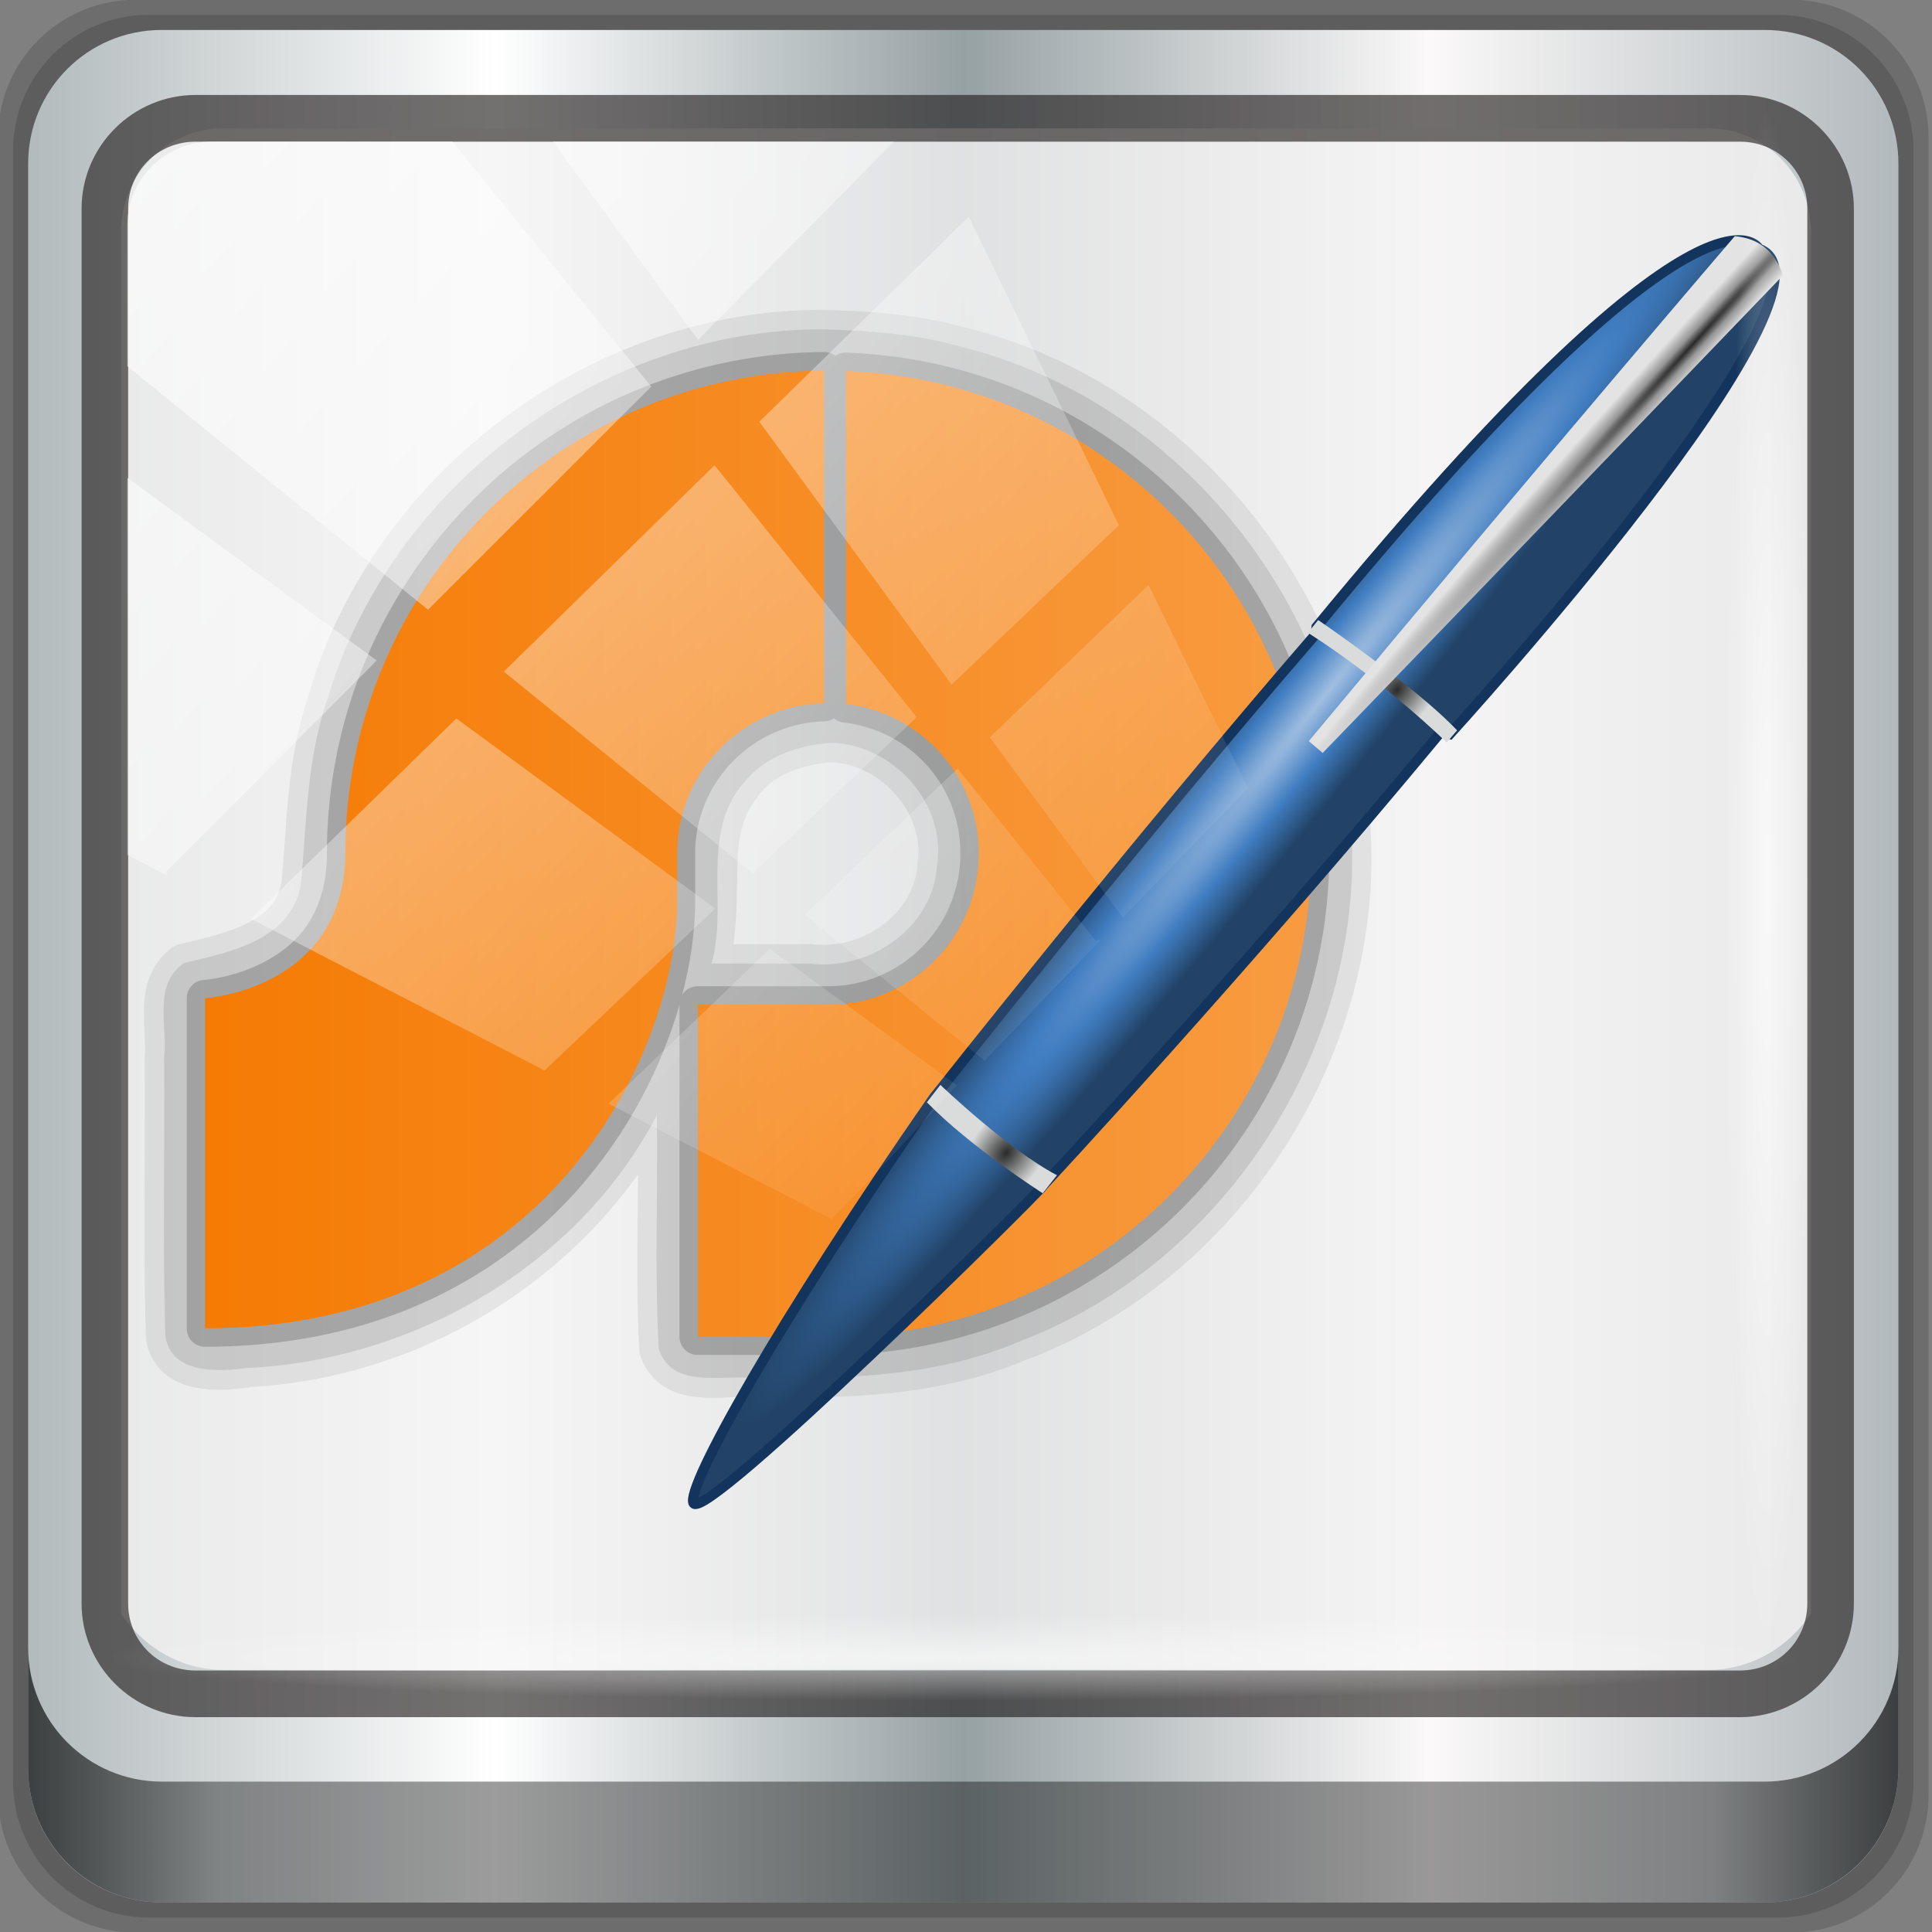 <?xml version="1.0" encoding="UTF-8" standalone="no"?>
<!-- Created with Inkscape (http://www.inkscape.org/) -->

<svg
   xmlns:dc="http://purl.org/dc/elements/1.1/"
   xmlns:cc="http://creativecommons.org/ns#"
   xmlns:rdf="http://www.w3.org/1999/02/22-rdf-syntax-ns#"
   xmlns:svg="http://www.w3.org/2000/svg"
   xmlns="http://www.w3.org/2000/svg"
   xmlns:xlink="http://www.w3.org/1999/xlink"
   xmlns:sodipodi="http://sodipodi.sourceforge.net/DTD/sodipodi-0.dtd"
   xmlns:inkscape="http://www.inkscape.org/namespaces/inkscape"
   version="1.0"
   width="96"
   height="96"
   id="svg2408"
   inkscape:version="0.92.2 5c3e80d, 2017-08-06"
   sodipodi:docname="blogilo.svg">
  <rect width="100%" height="100%" fill="#808080" stroke="none"/>
  <sodipodi:namedview
     pagecolor="#ffffff"
     bordercolor="#666666"
     borderopacity="1"
     objecttolerance="10"
     gridtolerance="10"
     guidetolerance="10"
     inkscape:pageopacity="0"
     inkscape:pageshadow="2"
     inkscape:window-width="1280"
     inkscape:window-height="947"
     id="namedview3378"
     showgrid="false"
     inkscape:zoom="2.5395538"
     inkscape:cx="-8.2640606"
     inkscape:cy="47.791172"
     inkscape:window-x="0"
     inkscape:window-y="19"
     inkscape:window-maximized="1"
     inkscape:current-layer="g2574"
     inkscape:snap-global="false" />
  <defs
     id="defs2410">
    <linearGradient
       id="linearGradient5409">
      <stop
         style="stop-color:#f44800;stop-opacity:1;"
         offset="0"
         id="stop5411" />
      <stop
         style="stop-color:#bc3700;stop-opacity:1;"
         offset="1"
         id="stop5413" />
    </linearGradient>
    <linearGradient
       id="linearGradient3941">
      <stop
         id="stop3943"
         style="stop-color:#ffffff;stop-opacity:1"
         offset="0" />
      <stop
         id="stop3945"
         style="stop-color:#ffffff;stop-opacity:0"
         offset="1" />
    </linearGradient>
    <linearGradient
       x1="45.448"
       y1="92.54"
       x2="45.448"
       y2="7.017"
       id="ButtonShadow"
       gradientUnits="userSpaceOnUse"
       gradientTransform="scale(1.006,0.994)">
      <stop
         id="stop3750"
         style="stop-color:#000000;stop-opacity:1"
         offset="0" />
      <stop
         id="stop3752"
         style="stop-color:#000000;stop-opacity:0.588"
         offset="1" />
    </linearGradient>
    <linearGradient
       id="linearGradient3737">
      <stop
         id="stop3739"
         style="stop-color:#ffffff;stop-opacity:1"
         offset="0" />
      <stop
         id="stop3741"
         style="stop-color:#ffffff;stop-opacity:0"
         offset="1" />
    </linearGradient>
    <linearGradient
       id="linearGradient3700">
      <stop
         id="stop3702"
         style="stop-color:#f57900;stop-opacity:1"
         offset="0" />
      <stop
         id="stop3704"
         style="stop-color:#f89d44;stop-opacity:1"
         offset="1" />
    </linearGradient>
    <filter
       color-interpolation-filters="sRGB"
       id="filter3174">
      <feGaussianBlur
         id="feGaussianBlur3176"
         stdDeviation="1.71" />
    </filter>
    <linearGradient
       x1="36.357"
       y1="6"
       x2="36.357"
       y2="63.893"
       id="linearGradient3188"
       xlink:href="#linearGradient3737"
       gradientUnits="userSpaceOnUse" />
    <filter
       x="-0.192"
       y="-0.192"
       width="1.384"
       height="1.384"
       color-interpolation-filters="sRGB"
       id="filter3794">
      <feGaussianBlur
         id="feGaussianBlur3796"
         stdDeviation="5.28" />
    </filter>
    <linearGradient
       x1="48"
       y1="20.221"
       x2="48"
       y2="138.661"
       id="linearGradient3613"
       xlink:href="#linearGradient3737"
       gradientUnits="userSpaceOnUse" />
    <radialGradient
       cx="48"
       cy="90.172"
       r="42"
       fx="48"
       fy="90.172"
       id="radialGradient3619"
       xlink:href="#linearGradient3737"
       gradientUnits="userSpaceOnUse"
       gradientTransform="matrix(1.157,0,0,0.996,-7.551,0.197)" />
    <clipPath
       id="clipPath3613">
      <rect
         width="84"
         height="84"
         rx="6"
         ry="6"
         x="6"
         y="6"
         id="rect3615"
         style="fill:#ffffff;fill-opacity:1;fill-rule:nonzero;stroke:none" />
    </clipPath>
    <linearGradient
       x1="48"
       y1="90"
       x2="48"
       y2="5.988"
       id="linearGradient3617"
       xlink:href="#linearGradient3700"
       gradientUnits="userSpaceOnUse" />
    <linearGradient
       x1="45.448"
       y1="92.54"
       x2="45.448"
       y2="7.017"
       id="ButtonShadow-0"
       gradientUnits="userSpaceOnUse"
       gradientTransform="matrix(1.006,0,0,0.994,100,0)">
      <stop
         id="stop3750-8"
         style="stop-color:#000000;stop-opacity:1"
         offset="0" />
      <stop
         id="stop3752-5"
         style="stop-color:#000000;stop-opacity:0.588"
         offset="1" />
    </linearGradient>
    <linearGradient
       x1="32.251"
       y1="6.132"
       x2="32.251"
       y2="90.239"
       id="linearGradient3780"
       xlink:href="#ButtonShadow-0"
       gradientUnits="userSpaceOnUse"
       gradientTransform="matrix(1.024,0,0,1.012,-1.143,-98.071)" />
    <linearGradient
       x1="32.251"
       y1="6.132"
       x2="32.251"
       y2="90.239"
       id="linearGradient3772"
       xlink:href="#ButtonShadow-0"
       gradientUnits="userSpaceOnUse"
       gradientTransform="matrix(1.024,0,0,1.012,-1.143,-98.071)" />
    <linearGradient
       x1="32.251"
       y1="6.132"
       x2="32.251"
       y2="90.239"
       id="linearGradient3725"
       xlink:href="#ButtonShadow-0"
       gradientUnits="userSpaceOnUse"
       gradientTransform="matrix(1.024,0,0,1.012,-1.143,-98.071)" />
    <linearGradient
       x1="32.251"
       y1="6.132"
       x2="32.251"
       y2="90.239"
       id="linearGradient3721"
       xlink:href="#ButtonShadow-0"
       gradientUnits="userSpaceOnUse"
       gradientTransform="translate(0,-97)" />
    <linearGradient
       x1="32.251"
       y1="6.132"
       x2="32.251"
       y2="90.239"
       id="linearGradient3026"
       xlink:href="#ButtonShadow-0"
       gradientUnits="userSpaceOnUse"
       gradientTransform="matrix(1.024,0,0,1.012,-1.143,-98.071)" />
    <linearGradient
       x1="49.984"
       y1="63.414"
       x2="49.984"
       y2="-2.316"
       id="linearGradient3947"
       xlink:href="#linearGradient3941"
       gradientUnits="userSpaceOnUse" />
    <linearGradient
       id="linearGradient3936">
      <stop
         id="stop3938"
         style="stop-color:#000000;stop-opacity:1"
         offset="0" />
      <stop
         id="stop3940"
         style="stop-color:#000000;stop-opacity:0"
         offset="1" />
    </linearGradient>
    <linearGradient
       id="linearGradient3294">
      <stop
         id="stop3296"
         style="stop-color:#a1bfe1;stop-opacity:1"
         offset="0" />
      <stop
         id="stop3302"
         style="stop-color:#407dc1;stop-opacity:1"
         offset="0.501" />
      <stop
         id="stop3298"
         style="stop-color:#224367;stop-opacity:1"
         offset="1" />
    </linearGradient>
    <linearGradient
       id="linearGradient3202">
      <stop
         id="stop3204"
         style="stop-color:#2b2b2b;stop-opacity:1"
         offset="0" />
      <stop
         id="stop3250"
         style="stop-color:#828383;stop-opacity:1"
         offset="0.5" />
      <stop
         id="stop3206"
         style="stop-color:#dadbdb;stop-opacity:1"
         offset="1" />
    </linearGradient>
    <linearGradient
       id="linearGradient3242">
      <stop
         id="stop3244"
         style="stop-color:#282828;stop-opacity:1"
         offset="0" />
      <stop
         id="stop3252"
         style="stop-color:#969696;stop-opacity:1"
         offset="0.393" />
      <stop
         id="stop3246"
         style="stop-color:#e3e3e3;stop-opacity:1"
         offset="1" />
    </linearGradient>
    <linearGradient
       x1="103.948"
       y1="79.295"
       x2="134.487"
       y2="41.356"
       id="linearGradient3946"
       xlink:href="#linearGradient3936"
       gradientUnits="userSpaceOnUse"
       gradientTransform="matrix(0.848,0.53,-0.53,0.848,-2.158,-41.321)" />
    <linearGradient
       x1="102.762"
       y1="78.68"
       x2="142.168"
       y2="30.336"
       id="linearGradient3176"
       xlink:href="#linearGradient3936"
       gradientUnits="userSpaceOnUse"
       gradientTransform="matrix(0.986,0.169,-0.169,0.986,-45.009,-15.895)" />
    <radialGradient
       cx="418.456"
       cy="181.19"
       r="63.069"
       fx="418.456"
       fy="181.19"
       id="radialGradient4034"
       xlink:href="#linearGradient3242"
       gradientUnits="userSpaceOnUse"
       gradientTransform="matrix(-0.012,-0.011,0.318,-0.349,38.558,90.465)" />
    <radialGradient
       cx="283.507"
       cy="382.148"
       r="17.677"
       fx="283.507"
       fy="382.148"
       id="radialGradient4037"
       xlink:href="#linearGradient3202"
       gradientUnits="userSpaceOnUse"
       gradientTransform="matrix(0.078,0.062,-0.095,0.12,90.619,-23.62)" />
    <radialGradient
       cx="289.441"
       cy="390.452"
       r="17.677"
       fx="289.441"
       fy="390.452"
       id="radialGradient4040"
       xlink:href="#linearGradient3202"
       gradientUnits="userSpaceOnUse"
       gradientTransform="matrix(0.078,0.062,-0.095,0.12,71.516,-1.99)" />
    <radialGradient
       cx="425.51"
       cy="356.623"
       r="143.342"
       fx="425.51"
       fy="356.623"
       id="radialGradient4043"
       xlink:href="#linearGradient3294"
       gradientUnits="userSpaceOnUse"
       gradientTransform="matrix(-0.019,-0.015,0.202,-0.252,8.796,136.459)" />
    <linearGradient
       id="linearGradient12946"
       inkscape:collect="always">
      <stop
         id="stop12948"
         offset="0"
         style="stop-color:#ffffff;stop-opacity:1;" />
      <stop
         id="stop12950"
         offset="1"
         style="stop-color:#ffffff;stop-opacity:0;" />
    </linearGradient>
    <linearGradient
       gradientUnits="userSpaceOnUse"
       y2="-34.779"
       x2="56.28"
       y1="3.013"
       x1="9.078"
       id="linearGradient12954"
       xlink:href="#linearGradient12946"
       inkscape:collect="always" />
    <clipPath
       id="clipPath2973-9">
      <rect
         width="84"
         height="84"
         rx="6"
         ry="6"
         x="6"
         y="6"
         id="rect2975-6"
         style="fill:url(#linearGradient2977);fill-opacity:1;fill-rule:nonzero;stroke:none" />
    </clipPath>
    <linearGradient
       id="linearGradient13087">
      <stop
         id="stop13089"
         style="stop-color:#ffffff;stop-opacity:1"
         offset="0" />
      <stop
         id="stop13091"
         style="stop-color:#ffffff;stop-opacity:1"
         offset="0.3" />
      <stop
         id="stop13093"
         style="stop-color:#f0f0f0;stop-opacity:1"
         offset="0.9" />
      <stop
         id="stop13095"
         style="stop-color:#d2d2d2;stop-opacity:1"
         offset="1" />
    </linearGradient>
    <radialGradient
       cx="48"
       cy="60"
       r="5"
       fx="48"
       fy="60"
       id="radialGradient3979-6"
       xlink:href="#linearGradient3674-5-0"
       gradientUnits="userSpaceOnUse" />
    <linearGradient
       id="linearGradient3983-2">
      <stop
         id="stop3985-6"
         style="stop-color:#ffffff;stop-opacity:1"
         offset="0" />
      <stop
         id="stop3989-2"
         style="stop-color:#868686;stop-opacity:1"
         offset="1" />
    </linearGradient>
    <linearGradient
       x1="43"
       y1="60"
       x2="53"
       y2="60"
       id="linearGradient3973-9"
       xlink:href="#linearGradient3983-2"
       gradientUnits="userSpaceOnUse" />
    <linearGradient
       id="linearGradient3917-6-8">
      <stop
         id="stop3919-2"
         style="stop-color:#000000;stop-opacity:1"
         offset="0" />
      <stop
         id="stop3921-7"
         style="stop-color:#000000;stop-opacity:0"
         offset="1" />
    </linearGradient>
    <linearGradient
       x1="17"
       y1="48"
       x2="120"
       y2="48"
       id="linearGradient3923-1-6"
       xlink:href="#linearGradient3917-6-8"
       gradientUnits="userSpaceOnUse"
       gradientTransform="matrix(0,1,-1,0,96,0)" />
    <linearGradient
       id="linearGradient3899-9">
      <stop
         id="stop3901-8"
         style="stop-color:#ffffff;stop-opacity:1"
         offset="0" />
      <stop
         id="stop3981-6"
         style="stop-color:#ffffff;stop-opacity:0.412"
         offset="0.5" />
      <stop
         id="stop3903-5"
         style="stop-color:#868686;stop-opacity:1"
         offset="1" />
    </linearGradient>
    <linearGradient
       x1="13"
       y1="48"
       x2="83"
       y2="48"
       id="linearGradient3905-4"
       xlink:href="#linearGradient3899-9"
       gradientUnits="userSpaceOnUse"
       gradientTransform="matrix(0,1,-1,0,96,0)" />
    <linearGradient
       id="linearGradient3893-7">
      <stop
         id="stop3895-3"
         style="stop-color:#ffffff;stop-opacity:1"
         offset="0" />
      <stop
         id="stop3897-5"
         style="stop-color:#a2a2a2;stop-opacity:1"
         offset="1" />
    </linearGradient>
    <radialGradient
       cx="48.001"
       cy="46.058"
       r="3"
       fx="48.001"
       fy="46.058"
       id="radialGradient3901-4"
       xlink:href="#linearGradient3893-7"
       gradientUnits="userSpaceOnUse" />
    <filter
       color-interpolation-filters="sRGB"
       id="filter3944-7">
      <feGaussianBlur
         id="feGaussianBlur3946-6"
         stdDeviation="0.436" />
    </filter>
    <linearGradient
       id="linearGradient3674-5-0">
      <stop
         id="stop3676-0-2"
         style="stop-color:#ffffff;stop-opacity:1"
         offset="0" />
      <stop
         id="stop3684-9"
         style="stop-color:#ffffff;stop-opacity:1"
         offset="0.3" />
      <stop
         id="stop3925-8-3"
         style="stop-color:#f0f0f0;stop-opacity:1"
         offset="0.9" />
      <stop
         id="stop3678-8-8"
         style="stop-color:#d2d2d2;stop-opacity:1"
         offset="1" />
    </linearGradient>
    <radialGradient
       cx="48"
       cy="48"
       r="32"
       fx="48"
       fy="48"
       id="radialGradient3682-9"
       xlink:href="#linearGradient3674-5-0"
       gradientUnits="userSpaceOnUse" />
    <linearGradient
       id="linearGradient3873-7">
      <stop
         id="stop3875-0"
         style="stop-color:#f0f0f0;stop-opacity:1"
         offset="0" />
      <stop
         id="stop3877-20-4"
         style="stop-color:#b4b4b4;stop-opacity:1"
         offset="1" />
    </linearGradient>
    <linearGradient
       x1="16"
       y1="48"
       x2="80"
       y2="48"
       id="linearGradient3879-8-8"
       xlink:href="#linearGradient3873-7"
       gradientUnits="userSpaceOnUse" />
    <filter
       color-interpolation-filters="sRGB"
       id="filter3174-4">
      <feGaussianBlur
         id="feGaussianBlur3176-3"
         stdDeviation="1.71" />
    </filter>
    <linearGradient
       id="linearGradient3832-0-6-1-1">
      <stop
         id="stop3834-6-3-7-1"
         offset="0"
         style="stop-color:#000000;stop-opacity:1;" />
      <stop
         style="stop-color:#000000;stop-opacity:0.588;"
         offset="0.1"
         id="stop3872-2-4" />
      <stop
         id="stop3844-6-2-7-6"
         offset="0.9"
         style="stop-color:#000000;stop-opacity:0.588;" />
      <stop
         id="stop3836-5-0-2-9"
         offset="1"
         style="stop-color:#000000;stop-opacity:1;" />
    </linearGradient>
    <linearGradient
       id="linearGradient4091-0-3-0-7">
      <stop
         id="stop4093-3-6-4-2"
         offset="0"
         style="stop-color:#ffffff;stop-opacity:1;" />
      <stop
         style="stop-color:#ffffff;stop-opacity:1;"
         offset="0.8"
         id="stop4099-6-1-8-3" />
      <stop
         id="stop4095-1-0-7-9"
         offset="1"
         style="stop-color:#ffffff;stop-opacity:0;" />
    </linearGradient>
    <linearGradient
       id="linearGradient6139-0">
      <stop
         style="stop-color:#b7b7b7;stop-opacity:1;"
         offset="0"
         id="stop6141-2" />
      <stop
         id="stop6151-0"
         offset="0.25"
         style="stop-color:#ffffff;stop-opacity:1;" />
      <stop
         id="stop6147-1"
         offset="0.5"
         style="stop-color:#9d9d9d;stop-opacity:1;" />
      <stop
         style="stop-color:#fafafa;stop-opacity:1;"
         offset="0.75"
         id="stop6149-4" />
      <stop
         style="stop-color:#b7b7b7;stop-opacity:1;"
         offset="1"
         id="stop6143-4" />
    </linearGradient>
    <linearGradient
       x1="49.984"
       y1="63.414"
       x2="49.984"
       y2="-2.316"
       id="linearGradient3947-7"
       xlink:href="#linearGradient3941-2"
       gradientUnits="userSpaceOnUse" />
    <linearGradient
       id="linearGradient3941-2">
      <stop
         id="stop3943-5"
         style="stop-color:#ffffff;stop-opacity:1"
         offset="0" />
      <stop
         id="stop3945-2"
         style="stop-color:#ffffff;stop-opacity:0"
         offset="1" />
    </linearGradient>
    <linearGradient
       x1="102.762"
       y1="78.68"
       x2="142.168"
       y2="30.336"
       id="linearGradient3176-6"
       xlink:href="#linearGradient3936-0"
       gradientUnits="userSpaceOnUse"
       gradientTransform="rotate(9.717,71,-272.711)" />
    <linearGradient
       id="linearGradient3936-0">
      <stop
         id="stop3938-3"
         style="stop-color:#000000;stop-opacity:1"
         offset="0" />
      <stop
         id="stop3940-3"
         style="stop-color:#000000;stop-opacity:0"
         offset="1" />
    </linearGradient>
    <radialGradient
       cx="425.51"
       cy="356.623"
       r="143.342"
       fx="425.51"
       fy="356.623"
       id="radialGradient4043-2"
       xlink:href="#linearGradient3294-5"
       gradientUnits="userSpaceOnUse"
       gradientTransform="matrix(-0.019,-0.015,0.202,-0.252,8.796,136.459)" />
    <linearGradient
       id="linearGradient3294-5">
      <stop
         id="stop3296-7"
         style="stop-color:#a1bfe1;stop-opacity:1"
         offset="0" />
      <stop
         id="stop3302-8"
         style="stop-color:#407dc1;stop-opacity:1"
         offset="0.501" />
      <stop
         id="stop3298-0"
         style="stop-color:#224367;stop-opacity:1"
         offset="1" />
    </linearGradient>
    <radialGradient
       cx="289.441"
       cy="390.452"
       r="17.677"
       fx="289.441"
       fy="390.452"
       id="radialGradient4040-7"
       xlink:href="#linearGradient3202-7"
       gradientUnits="userSpaceOnUse"
       gradientTransform="matrix(0.078,0.062,-0.095,0.12,71.516,-1.99)" />
    <linearGradient
       id="linearGradient3202-7">
      <stop
         id="stop3204-4"
         style="stop-color:#2b2b2b;stop-opacity:1"
         offset="0" />
      <stop
         id="stop3250-6"
         style="stop-color:#828383;stop-opacity:1"
         offset="0.5" />
      <stop
         id="stop3206-9"
         style="stop-color:#dadbdb;stop-opacity:1"
         offset="1" />
    </linearGradient>
    <radialGradient
       cx="283.507"
       cy="382.148"
       r="17.677"
       fx="283.507"
       fy="382.148"
       id="radialGradient4037-3"
       xlink:href="#linearGradient3202-7"
       gradientUnits="userSpaceOnUse"
       gradientTransform="matrix(0.078,0.062,-0.095,0.12,90.619,-23.62)" />
    <linearGradient
       id="linearGradient5446">
      <stop
         id="stop5448"
         style="stop-color:#2b2b2b;stop-opacity:1"
         offset="0" />
      <stop
         id="stop5450"
         style="stop-color:#828383;stop-opacity:1"
         offset="0.5" />
      <stop
         id="stop5452"
         style="stop-color:#dadbdb;stop-opacity:1"
         offset="1" />
    </linearGradient>
    <radialGradient
       cx="418.456"
       cy="181.19"
       r="63.069"
       fx="418.456"
       fy="181.19"
       id="radialGradient4034-8"
       xlink:href="#linearGradient3242-4"
       gradientUnits="userSpaceOnUse"
       gradientTransform="matrix(-0.012,-0.011,0.318,-0.349,38.558,90.465)" />
    <linearGradient
       id="linearGradient3242-4">
      <stop
         id="stop3244-2"
         style="stop-color:#282828;stop-opacity:1"
         offset="0" />
      <stop
         id="stop3252-8"
         style="stop-color:#969696;stop-opacity:1"
         offset="0.393" />
      <stop
         id="stop3246-8"
         style="stop-color:#e3e3e3;stop-opacity:1"
         offset="1" />
    </linearGradient>
    <linearGradient
       x1="103.948"
       y1="79.295"
       x2="134.487"
       y2="41.356"
       id="linearGradient3946-1"
       xlink:href="#linearGradient3936-0"
       gradientUnits="userSpaceOnUse"
       gradientTransform="rotate(31.988,71,-24.425)" />
    <linearGradient
       id="linearGradient5460">
      <stop
         id="stop5462"
         style="stop-color:#000000;stop-opacity:1"
         offset="0" />
      <stop
         id="stop5464"
         style="stop-color:#000000;stop-opacity:0"
         offset="1" />
    </linearGradient>
    <linearGradient
       inkscape:collect="always"
       xlink:href="#linearGradient6139-0-3"
       id="linearGradient4071"
       gradientUnits="userSpaceOnUse"
       gradientTransform="matrix(1.107,0,0,1.107,-4.994,-3.621)"
       x1="6"
       y1="47"
       x2="90"
       y2="47" />
    <linearGradient
       id="linearGradient6139-0-3">
      <stop
         id="stop6141-2-6"
         offset="0"
         style="stop-color:#b2babc;stop-opacity:1" />
      <stop
         style="stop-color:#ffffff;stop-opacity:1;"
         offset="0.25"
         id="stop6151-0-7" />
      <stop
         style="stop-color:#96a1a4;stop-opacity:1"
         offset="0.5"
         id="stop6147-1-5" />
      <stop
         id="stop6149-4-3"
         offset="0.75"
         style="stop-color:#fbf9f9;stop-opacity:1;" />
      <stop
         id="stop6143-4-5"
         offset="1"
         style="stop-color:#b2b9bc;stop-opacity:1" />
    </linearGradient>
    <linearGradient
       gradientTransform="translate(0.149,0.415)"
       inkscape:collect="always"
       xlink:href="#linearGradient3832-0-6-1-1"
       id="linearGradient4129"
       x1="1.5"
       y1="88.172"
       x2="94.5"
       y2="88.172"
       gradientUnits="userSpaceOnUse" />
    <radialGradient
       inkscape:collect="always"
       xlink:href="#linearGradient3941"
       id="radialGradient7462"
       gradientUnits="userSpaceOnUse"
       gradientTransform="matrix(0.975,0,0,0.049,34.048,80.582)"
       cx="13.948"
       cy="44.893"
       fx="13.948"
       fy="44.893"
       r="43.199" />
    <radialGradient
       inkscape:collect="always"
       xlink:href="#linearGradient3941"
       id="radialGradient7464"
       gradientUnits="userSpaceOnUse"
       gradientTransform="matrix(0.888,0,0,0.049,31.96,-90.317)"
       cx="13.948"
       cy="44.893"
       fx="13.948"
       fy="44.893"
       r="43.199" />
    <linearGradient
       inkscape:collect="always"
       xlink:href="#linearGradient3941"
       id="linearGradient4767"
       gradientUnits="userSpaceOnUse"
       x1="2.771"
       y1="-28.642"
       x2="50.528"
       y2="14.514" />
    <clipPath
       id="clipPath4156-4-1"
       clipPathUnits="userSpaceOnUse">
      <path
         inkscape:connector-curvature="0"
         id="path4158-0-8"
         d="m 27.046,-55.695 -14.214,13.321 h 0.061 l 15.653,21.771 10.231,-10.546 C 38.562,-32.302 27.468,-54.819 27.046,-55.695 Z M 9.647,-39.383 -5.241,-25.321 15.988,-7.806 26.372,-18.383 Z m 31.491,12.951 -9.741,9.714 8.945,12.458 7.781,-7.555 z m -49.84,4.379 -13.754,12.982 26.283,13.846 0.061,-0.062 -0.123,-0.062 L 13.599,-5.401 -8.702,-22.053 Z m 38.015,7.401 -9.803,9.775 11.579,9.559 7.628,-7.401 -8.669,-11.009 z m 20.187,5.674 -7.383,7.216 6.188,8.542 5.82,-6.137 z m -32.195,6.322 -9.557,9.498 13.662,7.185 7.934,-7.678 z m 23.312,2.374 -7.107,6.938 8.363,6.907 5.361,-5.674 -0.061,-0.092 -0.092,0.123 -6.464,-8.203 z m -8.73,8.542 -7.505,7.339 10.354,5.458 c 1.397,-1.321 5.675,-6.123 5.851,-6.322 z"
         style="opacity:0.6;fill:#ffffff;fill-opacity:1;stroke:none" />
    </clipPath>
    <clipPath
       clipPathUnits="userSpaceOnUse"
       id="clipPath4355-7">
      <rect
         style="fill:#ffffff;fill-opacity:1;fill-rule:nonzero;stroke:none"
         id="rect4357-5"
         width="84"
         height="80"
         x="6"
         y="6"
         rx="6"
         ry="6" />
    </clipPath>
    <clipPath
       clipPathUnits="userSpaceOnUse"
       id="clipPath4355-9">
      <rect
         style="fill:#ffffff;fill-opacity:1;fill-rule:nonzero;stroke:none"
         id="rect4357-1"
         width="84"
         height="80"
         x="6"
         y="6"
         rx="6"
         ry="6" />
    </clipPath>
    <clipPath
       clipPathUnits="userSpaceOnUse"
       id="clipPath4355-1">
      <rect
         style="fill:#ffffff;fill-opacity:1;fill-rule:nonzero;stroke:none"
         id="rect4357-9"
         width="84"
         height="80"
         x="6"
         y="6"
         rx="6"
         ry="6" />
    </clipPath>
    <clipPath
       clipPathUnits="userSpaceOnUse"
       id="clipPath3943-52-0">
      <path
         id="path3945-4-1"
         d="m 69.781,20.844 -5,3.438 c 5.587,5.537 9,13.328 9,21.812 0,8.434 -3.377,16.096 -8.906,21.625 l 5,3.438 C 76.078,64.576 80,55.844 80,46.094 c 2e-6,-9.797 -3.963,-18.66 -10.219,-25.25 z M 40,24.062 28.906,36.219 H 21.5 c -0.823,0 -1.5,0.677 -1.5,1.5 v 1 14.844 1 c 0,0.823 0.684,1.61 1.5,1.5 h 7.406 L 40,68 V 66 26.062 Z m 20.594,3.281 -5,3.438 L 55.5,30.875 c 3.938,3.89 6.406,9.25 6.406,15.219 0,5.921 -2.43,11.148 -6.312,15.031 l 0.094,0.094 5.094,3.438 c 4.475,-4.908 7.25,-11.402 7.25,-18.562 0,-7.231 -2.879,-13.831 -7.438,-18.75 z m -9.25,6.5 -5.219,3.625 c 2.222,2.218 3.719,5.24 3.719,8.625 0,3.337 -1.459,6.228 -3.625,8.438 l 5.219,3.625 c 2.822,-3.237 4.531,-7.434 4.531,-12.062 0,-4.673 -1.754,-9.001 -4.625,-12.25 z"
         style="color:#000000;display:inline;overflow:visible;visibility:visible;opacity:0.8;fill:#ff00ff;fill-opacity:1;fill-rule:nonzero;stroke:none;stroke-width:1;marker:none;enable-background:accumulate"
         inkscape:connector-curvature="0" />
    </clipPath>
    <radialGradient
       cx="425.51"
       cy="356.623"
       r="143.342"
       fx="425.51"
       fy="356.623"
       id="radialGradient4043-2-0"
       xlink:href="#linearGradient3294"
       gradientUnits="userSpaceOnUse"
       gradientTransform="matrix(-0.019,-0.015,0.202,-0.252,8.796,136.459)" />
    <radialGradient
       cx="289.441"
       cy="390.452"
       r="17.677"
       fx="289.441"
       fy="390.452"
       id="radialGradient4040-7-0"
       xlink:href="#linearGradient3202"
       gradientUnits="userSpaceOnUse"
       gradientTransform="matrix(0.078,0.062,-0.095,0.12,71.516,-1.99)" />
    <radialGradient
       cx="283.507"
       cy="382.148"
       r="17.677"
       fx="283.507"
       fy="382.148"
       id="radialGradient4037-3-1"
       xlink:href="#linearGradient3202"
       gradientUnits="userSpaceOnUse"
       gradientTransform="matrix(0.078,0.062,-0.095,0.12,90.619,-23.62)" />
    <radialGradient
       cx="418.456"
       cy="181.19"
       r="63.069"
       fx="418.456"
       fy="181.19"
       id="radialGradient4034-8-8"
       xlink:href="#linearGradient3242"
       gradientUnits="userSpaceOnUse"
       gradientTransform="matrix(-0.012,-0.011,0.318,-0.349,38.558,90.465)" />
    <linearGradient
       inkscape:collect="always"
       xlink:href="#linearGradient3700"
       id="linearGradient1189"
       x1="14.12"
       y1="47.955"
       x2="75.156"
       y2="47.955"
       gradientUnits="userSpaceOnUse" />
  </defs>
  <g
     id="layer2"
     style="display:none">
    <rect
       width="86"
       height="85"
       rx="6"
       ry="6"
       x="5"
       y="7"
       id="rect3745"
       style="opacity:0.9;fill:url(#ButtonShadow);fill-opacity:1;fill-rule:nonzero;stroke:none;filter:url(#filter3174)" />
  </g>
  <g
     id="layer5"
     style="display:none">
    <rect
       width="66"
       height="66"
       rx="12"
       ry="12"
       x="15"
       y="15"
       clip-path="url(#clipPath3613)"
       id="rect3171"
       style="opacity:0.1;fill:url(#linearGradient3613);fill-opacity:1;fill-rule:nonzero;stroke:#ffffff;stroke-width:0.5;stroke-linecap:round;stroke-linejoin:miter;stroke-miterlimit:4;stroke-opacity:1;stroke-dasharray:none;stroke-dashoffset:0;filter:url(#filter3794)" />
  </g>
  <g
     transform="translate(-4.4706249e-7,32)"
     inkscape:label="Layer 1"
     id="layer1-8">
    <g
       id="g12958"
       transform="matrix(0.975,0,0,0.977,33.899,9.657)">
      <g
         id="g3272"
         transform="matrix(1.135,0,0,1.134,-330.444,-55.494)">
        <g
           transform="matrix(0.903,0,0,0.903,227.159,13.266)"
           id="g5393">
          <g
             transform="translate(-116.95,-90.961)"
             id="layer6">
            <g
               transform="translate(153.78,-937.707)"
               id="layer1"
               inkscape:label="Livello 1">
              <g
                 id="g2574"
                 style="display:inline"
                 transform="translate(-0.149,1026.105)">
                <path
                   style="display:inline;opacity:0.15;fill:#000000;fill-opacity:1;fill-rule:nonzero;stroke:none"
                   d="M 89.292,0.415 H 7.006 c -3.799,0 -6.857,3.058 -6.857,6.857 V 89.558 c 0,3.799 3.058,6.857 6.857,6.857 H 89.292 c 3.799,0 6.857,-3.058 6.857,-6.857 V 7.272 c 0,-3.799 -3.058,-6.857 -6.857,-6.857 z"
                   id="path3288"
                   inkscape:connector-curvature="0" />
                <path
                   inkscape:connector-curvature="0"
                   id="path4085"
                   d="M 88.649,1.165 H 7.649 c -3.739,0 -6.75,3.01 -6.75,6.75 V 88.915 c 0,3.74 3.011,6.75 6.75,6.75 H 88.649 c 3.74,0 6.75,-3.01 6.75,-6.75 V 7.915 c 0,-3.739 -3.01,-6.75 -6.75,-6.75 z"
                   style="display:inline;opacity:0.15;fill:#000000;fill-opacity:1;fill-rule:nonzero;stroke:none" />
                <path
                   style="display:inline;fill:url(#linearGradient4071);fill-opacity:1;fill-rule:nonzero;stroke:none"
                   d="M 88.006,1.915 H 8.292 c -3.68,0 -6.643,2.963 -6.643,6.643 V 88.272 c 0,3.68 2.963,6.643 6.643,6.643 H 88.006 c 3.68,0 6.643,-2.963 6.643,-6.643 V 8.558 c 0,-3.68 -2.963,-6.643 -6.643,-6.643 z"
                   id="rect4251-1"
                   inkscape:connector-curvature="0" />
                <path
                   style="display:inline;opacity:0.779;fill:#f5f3f3;fill-opacity:1;fill-rule:nonzero;stroke:none;stroke-width:1.03"
                   d="m 11.39,6.802 c -2.856,0 -5.124,2.288 -5.124,5.171 v 21.427 7.239 39.914 c 1.097,1.684 2.969,2.812 5.124,2.812 h 4.099 65.589 4.099 c 2.155,0 4.027,-1.127 5.124,-2.812 V 40.64 33.401 11.973 c 0,-2.883 -2.268,-5.171 -5.124,-5.171 z"
                   id="path3400-6"
                   inkscape:connector-curvature="0"
                   sodipodi:nodetypes="sscccsccscccsss" />
                <path
                   inkscape:connector-curvature="0"
                   id="path4989"
                   d="m 9.974,5.144 c -3.117,0 -5.668,2.54 -5.668,5.646 v 69.278 c 0,3.106 2.551,5.646 5.668,5.646 H 86.766 c 3.117,0 5.668,-2.54 5.668,-5.646 V 10.79 c 0,-3.106 -2.551,-5.646 -5.668,-5.646 z m 0,2.319 H 86.766 c 1.888,0 3.352,1.48 3.352,3.327 v 69.278 c 0,1.846 -1.464,3.327 -3.352,3.327 H 9.974 c -1.888,0 -3.352,-1.48 -3.352,-3.327 V 10.79 c 0,-1.846 1.464,-3.327 3.352,-3.327 z"
                   style="color:#000000;font-style:normal;font-variant:normal;font-weight:normal;font-stretch:normal;font-size:medium;line-height:normal;font-family:Sans;-inkscape-font-specification:Sans;text-indent:0;text-align:start;text-decoration:none;text-decoration-line:none;letter-spacing:normal;word-spacing:normal;text-transform:none;writing-mode:lr-tb;direction:ltr;baseline-shift:baseline;text-anchor:start;display:inline;overflow:visible;visibility:visible;fill:#241f1f;fill-opacity:0.633;stroke:none;stroke-width:2.376;marker:none;enable-background:accumulate" />
                <path
                   inkscape:connector-curvature="0"
                   style="display:inline;opacity:0.658;fill:url(#linearGradient4129);fill-opacity:1;fill-rule:nonzero;stroke:none"
                   d="m 1.649,82.259 v 6 c 0,3.68 2.976,6.656 6.656,6.656 H 87.993 c 3.68,0 6.656,-2.976 6.656,-6.656 v -6 c 0,3.68 -2.976,6.656 -6.656,6.656 H 8.305 c -3.68,0 -6.656,-2.976 -6.656,-6.656 z"
                   id="path4118" />
                <rect
                   style="opacity:0.55;fill:url(#radialGradient7462);fill-opacity:1;stroke:none"
                   id="rect4131"
                   width="84.25"
                   height="4.25"
                   x="5.524"
                   y="80.665"
                   rx="0"
                   ry="4.25" />
                <g
                   transform="translate(-6.713,-5.121)"
                   id="g1088">
                  <g
                     id="layer4"
                     transform="translate(-1.1500472e-6)"
                     style="fill:url(#linearGradient1189);fill-opacity:1.0">
                    <path
                       d="m 47.938,20.938 c -11.496,-0.062 -22.309,7.983 -25.594,19 -0.003,0.009 0.003,0.022 0,0.031 -1.105,3.145 -1.105,6.352 -1.375,9.344 -0.188,1.067 -0.777,1.616 -1.719,2.094 -0.942,0.478 -2.184,0.758 -3.344,1.031 a 0.973,0.973 0 0 0 -0.312,0.125 c -1.104,0.732 -1.435,1.977 -1.469,2.969 -0.033,0.992 0.099,1.88 0.031,2.469 a 0.973,0.973 0 0 0 0,0.125 c 0.042,4.571 -0.085,9.188 0.062,13.812 a 0.973,0.973 0 0 0 0,0.125 c 0.102,0.667 0.436,1.258 0.875,1.656 0.439,0.398 0.961,0.601 1.469,0.719 0.98,0.227 1.939,0.126 2.688,0.031 0.026,-0.003 0.068,0.003 0.094,0 0.002,-9.1e-5 -0.002,-0.031 0,-0.031 7.618,-0.386 14.891,-4.327 19.344,-10.562 -0.016,2.884 -0.101,5.789 0.062,8.719 a 0.973,0.973 0 0 0 0.031,0.219 c 0.202,0.648 0.61,1.196 1.094,1.531 0.484,0.336 1.029,0.49 1.531,0.562 1.005,0.145 1.967,0.007 2.594,0.031 4.62,0.078 9.489,0.066 14.031,-1.875 0.009,-0.003 0.022,0.003 0.031,0 10.474,-3.994 17.629,-14.921 17.062,-26.125 -2.45e-4,-0.01 2.58e-4,-0.021 0,-0.031 -0.286,-11.593 -8.782,-22.239 -20.031,-25.062 -0.01,-0.003 -0.021,0.003 -0.031,0 -2.357,-0.671 -4.793,-0.841 -7.094,-0.906 a 0.973,0.973 0 0 0 -0.031,0 z m 0.438,22.469 c 2.415,0.155 4.563,2.526 4.219,4.969 a 0.973,0.973 0 0 0 0,0.062 c -0.162,2.524 -2.786,4.312 -5.25,4 a 0.973,0.973 0 0 0 -0.125,0 H 43.438 c 0.161,-1.273 0.171,-2.536 0.188,-3.656 0.022,-1.487 0.189,-2.694 1.062,-3.719 a 0.973,0.973 0 0 0 0,-0.031 c 0.837,-1.062 2.208,-1.524 3.688,-1.625 z"
                       id="path3902"
                       style="color:#000000;display:inline;overflow:visible;visibility:visible;opacity:0.1;fill:#4d4d4d;fill-opacity:1;fill-rule:nonzero;stroke:none;stroke-width:1.5;marker:none;enable-background:accumulate"
                       inkscape:connector-curvature="0" />
                    <path
                       d="M 47.938,21.906 C 36.89,21.846 26.398,29.649 23.258,40.244 22.208,43.211 22.213,46.373 21.93,49.456 21.439,52.243 18.41,52.836 16.125,53.375 c -1.587,1.053 -0.817,3.157 -1,4.742 0.042,4.595 -0.084,9.203 0.062,13.789 0.291,1.905 2.606,1.774 4.047,1.589 8.338,-0.39 16.467,-5.087 20.391,-12.557 0.06,3.862 -0.122,7.744 0.094,11.594 0.584,1.876 2.796,1.379 4.3,1.438 4.613,0.078 9.353,0.044 13.671,-1.809 C 67.771,68.329 74.728,57.731 74.169,46.956 73.909,35.807 65.623,25.484 54.802,22.783 52.566,22.142 50.219,21.971 47.938,21.906 Z M 48.375,42.438 c 3.02,0.147 5.624,2.981 5.191,6.059 -0.201,3.14 -3.354,5.29 -6.355,4.91 -1.623,0 -3.245,0 -4.868,0 0.841,-2.947 -0.586,-6.412 1.58,-8.955 1.079,-1.369 2.783,-1.912 4.452,-2.014 z"
                       inkscape:connector-curvature="0"
                       id="path3893"
                       style="color:#000000;display:inline;overflow:visible;visibility:visible;opacity:0.15;fill:#4d4d4d;fill-opacity:1;fill-rule:nonzero;stroke:none;stroke-width:1.5;marker:none;enable-background:accumulate" />
                    <path
                       d="M 47.938,23.031 C 34.29,23.146 23.219,34.263 23.219,47.938 c 0,0.072 -8.43e-4,0.155 0,0.25 1.05e-4,0.012 -1.74e-4,0.019 0,0.031 -0.127,2.928 -1.582,4.288 -3.094,5.094 -1.517,0.809 -3.031,0.906 -3.031,0.906 A 0.902,0.902 0 0 0 16.25,55.125 v 16.406 a 0.902,0.902 0 0 0 0.906,0.906 c 8.762,0 14.924,-3.576 18.812,-8.125 3.889,-4.549 5.562,-10.011 5.562,-14.031 v -2.344 -0.125 -0.031 c 0.092,-3.506 2.925,-6.31 6.438,-6.406 a 0.902,0.902 0 0 0 0.469,-0.156 0.902,0.902 0 0 0 0.5,0.219 c 3.279,0.388 5.781,3.109 5.781,6.5 0,3.614 -2.875,6.525 -6.469,6.594 -0.031,5.78e-4 -0.034,0 -0.094,0 h -6.5 A 0.902,0.902 0 0 0 40.75,55.438 v 16.5 a 0.902,0.902 0 0 0 0.906,0.906 h 6.188 c 0.112,0.001 0.222,0 0.312,0 13.745,0 24.906,-11.161 24.906,-24.906 0,-13.438 -10.678,-24.392 -24,-24.875 A 0.902,0.902 0 0 0 48.5,23.219 0.902,0.902 0 0 0 47.938,23.031 Z"
                       id="path3889"
                       style="color:#000000;display:inline;overflow:visible;visibility:visible;opacity:0.3;fill:#4d4d4d;fill-opacity:1;fill-rule:nonzero;stroke:none;stroke-width:1.5;marker:none;enable-background:accumulate"
                       inkscape:connector-curvature="0" />
                    <path
                       d="m 47.939,23.952 c -13.163,0.111 -23.805,10.801 -23.805,23.99 0,0.09 -0.001,0.178 0,0.268 C 23.876,54.73 17.162,55.121 17.162,55.121 v 16.399 c 17.04,0 23.475,-13.719 23.475,-21.247 v -2.331 -0.165 c 0.086,-3.997 3.31,-7.193 7.302,-7.302 z m 1.093,0.021 v 16.544 c 3.72,0.44 6.601,3.585 6.601,7.426 0,4.094 -3.268,7.43 -7.344,7.509 -0.049,8.99e-4 -0.096,0 -0.144,0 h -6.477 c 0,5.501 0,11.002 0,16.502 h 6.188 c 0.097,0.001 0.192,0 0.289,0 13.258,0 24.011,-10.753 24.011,-24.011 0,-12.961 -10.276,-23.504 -23.124,-23.97 z"
                       inkscape:connector-curvature="0"
                       id="path3864"
                       style="color:#000000;display:inline;overflow:visible;visibility:visible;fill:url(#linearGradient1189);fill-opacity:1.0;fill-rule:nonzero;stroke:none;stroke-width:1.5;marker:none;enable-background:accumulate" />
                  </g>
                  <path
                     d="m 58.811,64.807 c -0.001,-7.53e-4 -1.402,-0.774 -3.164,-2.147 v 0 C 54.126,61.477 53.098,60.361 53.097,60.359 v 0 l -0.023,-0.025 0.686,-0.879 0.03,-0.039 0.032,0.037 c 0.003,0.002 1.017,1.185 2.584,2.406 v 0 c 1.49,1.159 3.124,1.993 3.128,1.995 v 0 l 0.043,0.022 -0.736,0.946 -0.03,-0.016 v 0 z m -3.115,-2.21 c 1.609,1.253 2.913,2.004 3.123,2.123 v 0 L 59.455,63.904 C 59.187,63.764 57.713,62.978 56.357,61.923 v 0 c -1.413,-1.101 -2.379,-2.172 -2.563,-2.381 v 0 l -0.615,0.788 c 0.16,0.17 1.132,1.19 2.517,2.267 z"
                     inkscape:connector-curvature="0"
                     id="path4824"
                     style="fill:#4d4d4d" />
                  <path
                     d="m 58.801,64.465 c 0,0 10.022,-10.752 19.832,-22.591 l 0.428,0.132 c 0,0 20.344,-22.296 15.368,-24.101 0,0 -2.488,-4.927 -22.003,18.783 l -0.038,0.356 C 63.384,47.428 53.38,60.089 53.38,60.089 45.653,71.197 41.064,79.407 41.444,80.201 41.96,81.279 58.831,64.573 58.801,64.465 Z"
                     inkscape:connector-curvature="0"
                     id="path3254"
                     style="fill:url(#radialGradient4043-2-0);fill-opacity:1;fill-rule:evenodd;stroke:#13345c;stroke-width:0.5;stroke-linecap:butt;stroke-linejoin:miter;stroke-miterlimit:4;stroke-dasharray:none;stroke-opacity:1" />
                  <path
                     d="m 53.052,60.296 c 2.191,2.242 5.761,4.519 5.761,4.519 l 0.707,-0.897 C 57.098,62.652 53.725,59.433 53.725,59.433 Z"
                     inkscape:connector-curvature="0"
                     id="path2430"
                     style="fill:url(#radialGradient4040-7-0);fill-opacity:1;fill-rule:evenodd;stroke:none" />
                  <path
                     d="m 72,36.975 c 3.864,2.467 6.899,5.451 6.899,5.451 l 0.517,-0.604 C 77.356,39.642 72.509,36.343 72.509,36.343 Z"
                     inkscape:connector-curvature="0"
                     id="path3236"
                     style="fill:url(#radialGradient4037-3-1);fill-opacity:1;fill-rule:evenodd;stroke:none" />
                  <path
                     d="m 93.225,17.277 c 2.035,0.172 2.38,1.966 2.38,1.966 -9.28,9.659 -22.872,23.7 -22.872,23.7 l -0.69,-0.586 C 84.014,28.006 93.225,17.277 93.225,17.277"
                     inkscape:connector-curvature="0"
                     id="path3240"
                     style="fill:url(#radialGradient4034-8-8);fill-opacity:1;fill-rule:evenodd;stroke:none" />
                </g>
                <rect
                   ry="4.25"
                   rx="0"
                   y="-90.234"
                   x="5.975"
                   height="4.25"
                   width="76.75"
                   id="rect4141"
                   style="opacity:0.669;fill:url(#radialGradient7464);fill-opacity:1;stroke:none"
                   transform="rotate(90)" />
                <rect
                   transform="matrix(1.069,0,0,1.048,4.444,38.894)"
                   style="opacity:0.635;fill:url(#linearGradient4767);fill-opacity:1;stroke:none"
                   id="rect4146"
                   width="75.966"
                   height="69.024"
                   x="2"
                   y="-30"
                   rx="3.957"
                   ry="3.957"
                   clip-path="url(#clipPath4156-4-1)" />
              </g>
            </g>
          </g>
        </g>
      </g>
    </g>
  </g>
</svg>
